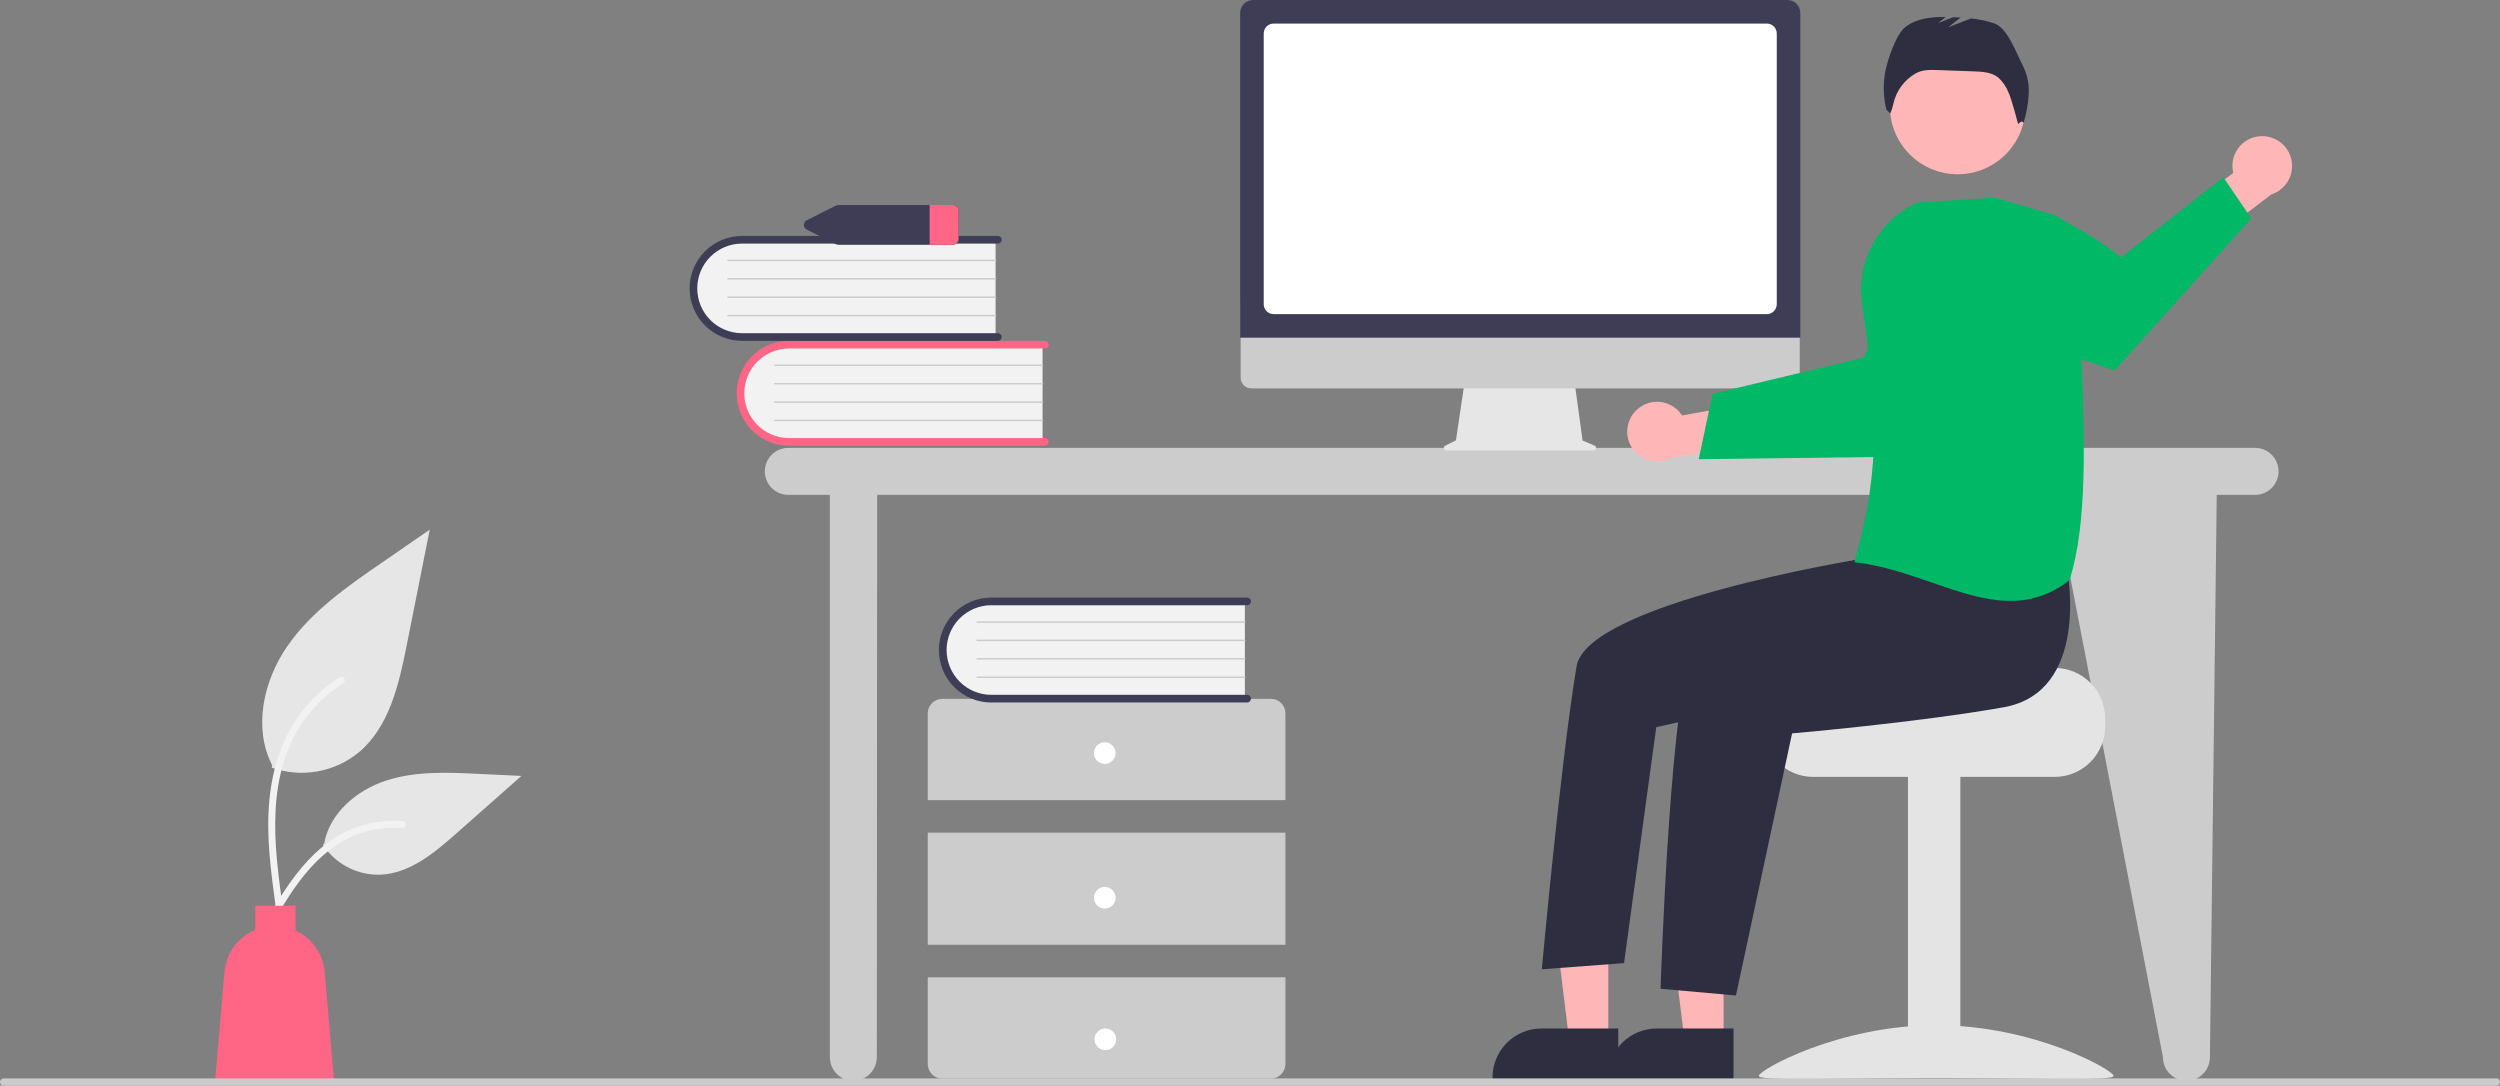 <svg width="905" height="393" viewBox="0 0 905 393" fill="none" xmlns="http://www.w3.org/2000/svg">
<rect x="0" y="0" width="905" height="393" fill="#808080" stroke="none"/>
<g clip-path="url(#clip0)">
<path d="M816.337 162.124H285.368C283.114 162.124 280.952 163.021 279.357 164.617C277.763 166.212 276.868 168.377 276.868 170.634C276.868 172.891 277.763 175.055 279.357 176.651C280.952 178.247 283.114 179.143 285.368 179.143H300.408V382.717C300.408 384.974 301.304 387.139 302.898 388.734C304.492 390.33 306.654 391.227 308.909 391.227C311.163 391.227 313.326 390.33 314.92 388.734C316.514 387.139 317.41 384.974 317.41 382.717L317.539 179.143H743.695L782.988 382.717C782.988 384.974 783.883 387.139 785.477 388.734C787.072 390.33 789.234 391.227 791.488 391.227C793.743 391.227 795.905 390.33 797.499 388.734C799.093 387.139 799.989 384.974 799.989 382.717L802.462 179.143H816.337C818.591 179.143 820.753 178.247 822.347 176.651C823.942 175.055 824.837 172.891 824.837 170.634C824.837 168.377 823.942 166.212 822.347 164.617C820.753 163.021 818.591 162.124 816.337 162.124Z" fill="#CCCCCC"/>
<path d="M377.405 124.207V160.242H287.216C284.852 160.325 282.495 159.94 280.28 159.111C278.065 158.281 276.034 157.023 274.305 155.408C272.575 153.793 271.181 151.853 270.2 149.699C269.22 147.544 268.673 145.218 268.59 142.851C268.508 140.485 268.892 138.126 269.721 135.909C270.549 133.691 271.806 131.659 273.419 129.927C275.033 128.196 276.971 126.8 279.123 125.818C281.275 124.837 283.6 124.289 285.963 124.207C286.381 124.192 286.798 124.192 287.216 124.207L377.405 124.207Z" fill="#F2F2F2"/>
<path d="M379.62 159.965C379.62 160.333 379.474 160.685 379.214 160.945C378.955 161.205 378.603 161.351 378.235 161.351H285.609C280.581 161.348 275.76 159.346 272.205 155.785C268.651 152.224 266.654 147.397 266.654 142.363C266.654 137.33 268.651 132.502 272.205 128.941C275.76 125.381 280.581 123.379 285.609 123.375H378.235C378.418 123.375 378.598 123.41 378.766 123.48C378.935 123.549 379.088 123.651 379.217 123.78C379.346 123.909 379.448 124.062 379.518 124.23C379.588 124.398 379.624 124.579 379.624 124.761C379.624 124.944 379.588 125.124 379.518 125.292C379.448 125.461 379.346 125.614 379.217 125.743C379.088 125.871 378.935 125.973 378.766 126.043C378.598 126.112 378.418 126.148 378.235 126.147H285.609C281.317 126.154 277.203 127.865 274.171 130.905C271.138 133.946 269.435 138.067 269.435 142.363C269.435 146.66 271.138 150.781 274.171 153.821C277.203 156.861 281.317 158.573 285.609 158.579H378.235C378.603 158.579 378.955 158.725 379.214 158.985C379.474 159.245 379.62 159.598 379.62 159.965Z" fill="#FF6584"/>
<path d="M377.405 132.523H280.486C280.413 132.523 280.343 132.494 280.291 132.443C280.238 132.392 280.209 132.321 280.208 132.248C280.207 132.175 280.236 132.104 280.287 132.052C280.338 131.999 280.408 131.969 280.481 131.968H377.405C377.478 131.969 377.547 131.999 377.599 132.051C377.65 132.102 377.679 132.173 377.679 132.246C377.679 132.319 377.65 132.389 377.599 132.441C377.547 132.493 377.478 132.522 377.405 132.523Z" fill="#CCCCCC"/>
<path d="M377.405 139.175H280.486C280.413 139.176 280.343 139.147 280.291 139.096C280.238 139.044 280.209 138.974 280.208 138.901C280.207 138.828 280.236 138.757 280.287 138.704C280.338 138.652 280.408 138.622 280.481 138.621H377.405C377.478 138.622 377.547 138.651 377.599 138.703C377.65 138.755 377.679 138.825 377.679 138.898C377.679 138.971 377.65 139.041 377.599 139.093C377.547 139.145 377.478 139.175 377.405 139.175Z" fill="#CCCCCC"/>
<path d="M377.405 145.828H280.486C280.413 145.829 280.343 145.8 280.291 145.748C280.238 145.697 280.209 145.627 280.208 145.554C280.207 145.48 280.236 145.41 280.287 145.357C280.338 145.305 280.408 145.275 280.481 145.274H377.405C377.478 145.275 377.547 145.304 377.599 145.356C377.65 145.408 377.679 145.478 377.679 145.551C377.679 145.624 377.65 145.694 377.599 145.746C377.547 145.798 377.478 145.828 377.405 145.828Z" fill="#CCCCCC"/>
<path d="M377.405 152.481H280.486C280.413 152.481 280.343 152.453 280.291 152.401C280.238 152.35 280.209 152.28 280.208 152.206C280.207 152.133 280.236 152.062 280.287 152.01C280.338 151.957 280.408 151.927 280.481 151.926H377.405C377.478 151.927 377.547 151.957 377.599 152.009C377.65 152.06 377.679 152.131 377.679 152.204C377.679 152.277 377.65 152.347 377.599 152.399C377.547 152.451 377.478 152.48 377.405 152.481Z" fill="#CCCCCC"/>
<path d="M360.403 86.241V122.277H270.214C265.441 122.443 260.796 120.704 257.303 117.443C253.811 114.181 251.755 109.664 251.589 104.886C251.423 100.107 253.16 95.458 256.418 91.962C259.676 88.465 264.188 86.407 268.962 86.241C269.379 86.227 269.797 86.227 270.214 86.241H360.403Z" fill="#F2F2F2"/>
<path d="M362.619 122C362.618 122.367 362.473 122.72 362.213 122.979C361.953 123.239 361.601 123.385 361.234 123.386H268.608C263.577 123.386 258.753 121.385 255.195 117.824C251.638 114.263 249.64 109.434 249.64 104.398C249.64 99.362 251.638 94.532 255.195 90.971C258.753 87.41 263.577 85.41 268.608 85.41H361.234C361.416 85.41 361.596 85.446 361.764 85.515C361.932 85.585 362.085 85.687 362.213 85.816C362.342 85.944 362.444 86.097 362.513 86.265C362.583 86.433 362.619 86.614 362.619 86.796C362.619 86.978 362.583 87.158 362.513 87.326C362.444 87.494 362.342 87.647 362.213 87.776C362.085 87.904 361.932 88.007 361.764 88.076C361.596 88.146 361.416 88.182 361.234 88.182H268.608C264.312 88.182 260.191 89.89 257.153 92.931C254.115 95.972 252.409 100.097 252.409 104.398C252.409 108.698 254.115 112.823 257.153 115.864C260.191 118.905 264.312 120.614 268.608 120.614H361.234C361.601 120.614 361.953 120.76 362.213 121.02C362.473 121.28 362.618 121.632 362.619 122Z" fill="#3F3D56"/>
<path d="M360.403 94.557H263.485C263.412 94.558 263.341 94.529 263.289 94.477C263.237 94.426 263.207 94.356 263.207 94.282C263.206 94.209 263.234 94.139 263.285 94.086C263.337 94.034 263.407 94.004 263.48 94.003H360.403C360.476 94.004 360.546 94.033 360.597 94.085C360.649 94.137 360.677 94.207 360.677 94.28C360.677 94.353 360.649 94.423 360.597 94.475C360.546 94.527 360.476 94.556 360.403 94.557Z" fill="#CCCCCC"/>
<path d="M360.403 101.21H263.485C263.412 101.21 263.341 101.182 263.289 101.13C263.237 101.079 263.207 101.009 263.207 100.935C263.206 100.862 263.234 100.791 263.285 100.739C263.337 100.686 263.407 100.656 263.48 100.656H360.403C360.476 100.656 360.546 100.686 360.597 100.738C360.649 100.79 360.677 100.86 360.677 100.933C360.677 101.006 360.649 101.076 360.597 101.128C360.546 101.18 360.476 101.209 360.403 101.21Z" fill="#CCCCCC"/>
<path d="M360.403 107.863H263.485C263.412 107.863 263.341 107.834 263.289 107.783C263.237 107.731 263.207 107.661 263.207 107.588C263.206 107.515 263.234 107.444 263.285 107.392C263.337 107.339 263.407 107.309 263.48 107.308H360.403C360.476 107.309 360.546 107.338 360.597 107.39C360.649 107.442 360.677 107.512 360.677 107.585C360.677 107.658 360.649 107.729 360.597 107.78C360.546 107.832 360.476 107.862 360.403 107.863Z" fill="#CCCCCC"/>
<path d="M360.403 114.515H263.485C263.412 114.516 263.341 114.487 263.289 114.436C263.237 114.384 263.207 114.314 263.207 114.241C263.206 114.167 263.234 114.097 263.285 114.044C263.337 113.992 263.407 113.962 263.48 113.961H360.403C360.476 113.962 360.546 113.991 360.597 114.043C360.649 114.095 360.677 114.165 360.677 114.238C360.677 114.311 360.649 114.381 360.597 114.433C360.546 114.485 360.476 114.515 360.403 114.515Z" fill="#CCCCCC"/>
<path d="M465.321 289.638V258.219C465.321 256.83 464.769 255.498 463.788 254.516C462.807 253.534 461.477 252.982 460.089 252.982H341.079C339.692 252.982 338.361 253.534 337.38 254.516C336.399 255.498 335.848 256.83 335.848 258.219V289.638H465.321Z" fill="#CCCCCC"/>
<path d="M465.321 301.421H335.848V342.005H465.321V301.421Z" fill="#CCCCCC"/>
<path d="M335.848 353.787V385.207C335.848 386.596 336.399 387.928 337.38 388.91C338.361 389.892 339.692 390.444 341.079 390.444H460.089C461.477 390.444 462.807 389.892 463.788 388.91C464.769 387.928 465.321 386.596 465.321 385.207V353.787H335.848Z" fill="#CCCCCC"/>
<path d="M399.93 276.547C402.097 276.547 403.854 274.788 403.854 272.619C403.854 270.45 402.097 268.692 399.93 268.692C397.764 268.692 396.007 270.45 396.007 272.619C396.007 274.788 397.764 276.547 399.93 276.547Z" fill="white"/>
<path d="M399.93 328.913C402.097 328.913 403.854 327.155 403.854 324.986C403.854 322.817 402.097 321.058 399.93 321.058C397.764 321.058 396.007 322.817 396.007 324.986C396.007 327.155 397.764 328.913 399.93 328.913Z" fill="white"/>
<path d="M400.141 380.171C402.308 380.171 404.064 378.412 404.064 376.243C404.064 374.074 402.308 372.316 400.141 372.316C397.974 372.316 396.217 374.074 396.217 376.243C396.217 378.412 397.974 380.171 400.141 380.171Z" fill="white"/>
<path d="M450.642 217.157V253.193H360.453C355.681 253.356 351.04 251.615 347.55 248.354C344.06 245.093 342.006 240.578 341.84 235.802C341.673 231.025 343.409 226.378 346.664 222.882C349.919 219.386 354.428 217.327 359.199 217.157C359.617 217.143 360.035 217.143 360.453 217.157H450.642Z" fill="#F2F2F2"/>
<path d="M452.857 252.915C452.857 253.283 452.711 253.635 452.451 253.895C452.192 254.155 451.84 254.301 451.472 254.301H358.846C353.817 254.303 348.993 252.304 345.435 248.746C341.877 245.187 339.876 240.36 339.873 235.325C339.87 230.29 341.865 225.46 345.419 221.897C348.972 218.334 353.794 216.33 358.824 216.325H451.472C451.655 216.325 451.835 216.36 452.003 216.43C452.172 216.499 452.325 216.601 452.454 216.73C452.583 216.859 452.685 217.012 452.755 217.18C452.825 217.349 452.861 217.529 452.861 217.711C452.861 217.894 452.825 218.074 452.755 218.243C452.685 218.411 452.583 218.564 452.454 218.693C452.325 218.821 452.172 218.924 452.003 218.993C451.835 219.062 451.655 219.098 451.472 219.097H358.846C354.554 219.103 350.439 220.814 347.405 223.854C344.372 226.895 342.668 231.016 342.668 235.313C342.668 239.61 344.372 243.732 347.405 246.772C350.439 249.813 354.554 251.524 358.846 251.529H451.472C451.84 251.53 452.192 251.676 452.451 251.936C452.711 252.195 452.857 252.548 452.857 252.915Z" fill="#3F3D56"/>
<path d="M450.642 225.473H353.723C353.65 225.473 353.58 225.445 353.528 225.393C353.475 225.342 353.446 225.272 353.445 225.198C353.444 225.125 353.473 225.054 353.524 225.002C353.575 224.949 353.645 224.92 353.718 224.919H450.642C450.715 224.919 450.784 224.949 450.836 225.001C450.887 225.053 450.916 225.123 450.916 225.196C450.916 225.269 450.887 225.339 450.836 225.391C450.784 225.443 450.715 225.472 450.642 225.473H450.642Z" fill="#CCCCCC"/>
<path d="M450.642 232.126H353.723C353.65 232.126 353.58 232.097 353.528 232.046C353.475 231.995 353.446 231.924 353.445 231.851C353.444 231.778 353.473 231.707 353.524 231.655C353.575 231.602 353.645 231.572 353.718 231.571H450.642C450.715 231.572 450.784 231.602 450.836 231.654C450.887 231.705 450.916 231.776 450.916 231.849C450.916 231.922 450.887 231.992 450.836 232.044C450.784 232.095 450.715 232.125 450.642 232.126H450.642Z" fill="#CCCCCC"/>
<path d="M450.642 238.778H353.723C353.65 238.779 353.58 238.75 353.528 238.699C353.475 238.647 353.446 238.577 353.445 238.504C353.444 238.43 353.473 238.36 353.524 238.307C353.575 238.255 353.645 238.225 353.718 238.224H450.642C450.715 238.225 450.784 238.254 450.836 238.306C450.887 238.358 450.916 238.428 450.916 238.501C450.916 238.574 450.887 238.644 450.836 238.696C450.784 238.748 450.715 238.778 450.642 238.778H450.642Z" fill="#CCCCCC"/>
<path d="M450.642 245.431H353.723C353.65 245.431 353.58 245.403 353.528 245.351C353.475 245.3 353.446 245.23 353.445 245.156C353.444 245.083 353.473 245.012 353.524 244.96C353.575 244.908 353.645 244.878 353.718 244.877H450.642C450.715 244.877 450.784 244.907 450.836 244.959C450.887 245.011 450.916 245.081 450.916 245.154C450.916 245.227 450.887 245.297 450.836 245.349C450.784 245.401 450.715 245.43 450.642 245.431H450.642Z" fill="#CCCCCC"/>
<path d="M344.719 74.22H303.628C303.238 74.22 302.854 74.309 302.504 74.482L292.133 79.679C291.791 79.824 291.5 80.067 291.296 80.376C291.091 80.686 290.982 81.049 290.982 81.42C290.982 81.791 291.091 82.154 291.296 82.464C291.5 82.774 291.791 83.016 292.133 83.161L302.504 88.359C302.854 88.531 303.238 88.621 303.628 88.621H344.719C345.286 88.653 345.842 88.462 346.268 88.087C346.694 87.712 346.955 87.184 346.995 86.618V76.223C346.955 75.656 346.694 75.129 346.268 74.754C345.842 74.379 345.286 74.187 344.719 74.22Z" fill="#3F3D56"/>
<path d="M346.995 76.223V86.618C346.955 87.184 346.694 87.712 346.268 88.087C345.842 88.462 345.286 88.653 344.719 88.621H336.533V74.22H344.719C345.286 74.187 345.842 74.379 346.268 74.754C346.694 75.129 346.955 75.657 346.995 76.223Z" fill="#FF6584"/>
<path d="M98.365 277.899C103.657 279.761 109.337 280.227 114.861 279.253C120.384 278.279 125.564 275.898 129.901 272.338C140.947 263.058 144.41 247.769 147.227 233.612C150.006 219.654 152.784 205.696 155.562 191.738L138.113 203.765C125.564 212.414 112.733 221.34 104.045 233.868C95.357 246.397 91.564 263.498 98.545 277.054" fill="#E6E6E6"/>
<path d="M99.857 328.596C98.091 315.719 96.275 302.676 97.514 289.66C98.614 278.101 102.137 266.811 109.309 257.554C113.116 252.65 117.748 248.448 122.998 245.137C124.367 244.272 125.627 246.443 124.264 247.305C115.181 253.051 108.155 261.537 104.2 271.538C99.832 282.66 99.131 294.783 99.883 306.598C100.339 313.742 101.303 320.84 102.276 327.929C102.352 328.25 102.304 328.587 102.142 328.874C101.979 329.161 101.714 329.375 101.4 329.473C101.079 329.56 100.737 329.516 100.449 329.352C100.16 329.188 99.947 328.916 99.857 328.596L99.857 328.596Z" fill="#F2F2F2"/>
<path d="M116.868 305.809C119.137 309.262 122.256 312.071 125.925 313.967C129.593 315.862 133.688 316.78 137.814 316.631C148.417 316.127 157.257 308.719 165.214 301.686L188.751 280.884L173.174 280.137C161.971 279.601 150.48 279.1 139.81 282.558C129.14 286.016 119.3 294.339 117.349 305.394" fill="#E6E6E6"/>
<path d="M94.866 335.999C103.366 320.943 113.226 304.209 130.844 298.861C135.742 297.379 140.879 296.848 145.977 297.297C147.583 297.435 147.182 299.914 145.578 299.776C137.033 299.066 128.505 301.324 121.429 306.172C114.62 310.811 109.318 317.262 104.83 324.102C102.082 328.292 99.62 332.66 97.157 337.022C96.37 338.416 94.07 337.409 94.866 335.999L94.866 335.999Z" fill="#F2F2F2"/>
<path d="M81.246 351.847C81.532 348.525 82.724 345.345 84.691 342.654C86.658 339.963 89.324 337.864 92.401 336.585V327.881H106.985V336.859C109.91 338.201 112.427 340.295 114.28 342.928C116.133 345.561 117.255 348.638 117.532 351.847L120.962 391.753H77.817L81.246 351.847Z" fill="#FF6584"/>
<path d="M577.229 161.306L572.891 159.477L569.914 137.706H530.28L527.054 159.388L523.173 161.331C522.987 161.424 522.838 161.577 522.75 161.765C522.662 161.954 522.64 162.166 522.688 162.368C522.736 162.571 522.85 162.751 523.013 162.88C523.176 163.009 523.378 163.079 523.585 163.079H576.872C577.084 163.079 577.291 163.005 577.455 162.871C577.62 162.736 577.733 162.548 577.775 162.339C577.817 162.13 577.786 161.913 577.686 161.725C577.587 161.537 577.425 161.389 577.229 161.306Z" fill="#E6E6E6"/>
<path d="M647.661 140.602H452.968C451.947 140.6 450.968 140.192 450.247 139.468C449.525 138.744 449.12 137.764 449.12 136.741V109.258H651.51V136.741C651.51 137.764 651.105 138.744 650.383 139.468C649.662 140.192 648.683 140.6 647.661 140.602Z" fill="#CCCCCC"/>
<path d="M651.713 122.247H448.942V4.655C448.944 3.421 449.434 2.237 450.306 1.365C451.177 0.492 452.359 0.001 453.592 0H647.063C648.296 0.001 649.478 0.492 650.35 1.365C651.222 2.237 651.712 3.421 651.714 4.655L651.713 122.247Z" fill="#3F3D56"/>
<path d="M639.603 113.712H461.053C460.102 113.711 459.191 113.333 458.519 112.66C457.847 111.988 457.469 111.075 457.468 110.124V12.123C457.469 11.172 457.847 10.26 458.519 9.587C459.191 8.914 460.102 8.536 461.053 8.535H639.603C640.553 8.536 641.464 8.914 642.136 9.587C642.808 10.26 643.186 11.172 643.188 12.123V110.124C643.186 111.075 642.808 111.988 642.136 112.66C641.464 113.333 640.553 113.711 639.603 113.712Z" fill="white"/>
<path d="M592.575 148.292C593.728 147.226 595.1 146.426 596.595 145.949C598.09 145.471 599.672 145.327 601.228 145.528C602.785 145.728 604.278 146.268 605.604 147.109C606.93 147.949 608.055 149.071 608.901 150.394L633.052 146.096L639.241 160.15L605.049 165.741C602.735 167.016 600.033 167.396 597.457 166.811C594.88 166.225 592.608 164.714 591.07 162.563C589.533 160.412 588.837 157.771 589.114 155.141C589.391 152.511 590.623 150.074 592.575 148.292Z" fill="#FFB6B6"/>
<path d="M614.935 166.238L640.113 165.923L643.3 165.88L694.526 165.234C694.526 165.234 708.436 151.949 720.549 138.272L718.851 125.979C717.195 113.915 711.217 102.865 702.029 94.884C684.681 106.488 674.62 129.457 674.62 129.457L642.859 137.061L639.681 137.822L619.946 142.543L614.935 166.238Z" fill="#00B866"/>
<path d="M743.824 241.793H696.826C696.826 243.808 645.451 245.444 645.451 245.444C644.318 246.299 643.285 247.279 642.373 248.366C639.63 251.64 638.131 255.779 638.14 260.052V262.974C638.142 267.816 640.064 272.459 643.485 275.883C646.905 279.307 651.544 281.231 656.381 281.233H743.824C748.66 281.229 753.297 279.304 756.717 275.88C760.137 272.457 762.06 267.815 762.064 262.974V260.052C762.058 255.211 760.134 250.571 756.715 247.148C753.295 243.725 748.66 241.799 743.824 241.793Z" fill="#E4E4E4"/>
<path d="M709.647 280.508H690.677V390.118H709.647V280.508Z" fill="#E4E4E4"/>
<path d="M636.685 389.451C636.685 391.502 665.432 390.244 700.892 390.244C736.352 390.244 765.099 391.502 765.099 389.451C765.099 387.399 736.352 371.128 700.892 371.128C665.432 371.128 636.685 387.399 636.685 389.451Z" fill="#E4E4E4"/>
<path d="M623.942 376.926L609.824 376.926L603.107 322.413L623.944 322.414L623.942 376.926Z" fill="#FFB6B6"/>
<path d="M627.543 390.626L582.019 390.624V390.048C582.019 385.344 583.886 380.832 587.209 377.506C590.532 374.18 595.039 372.311 599.738 372.311H599.739L627.543 372.312L627.543 390.626Z" fill="#2F2E41"/>
<path d="M582.214 376.926L568.096 376.926L561.379 322.413L582.216 322.414L582.214 376.926Z" fill="#FFB6B6"/>
<path d="M585.815 390.626L540.291 390.624V390.048C540.291 385.344 542.158 380.832 545.481 377.506C548.804 374.18 553.311 372.311 558.01 372.311H558.011L585.815 372.312L585.815 390.626Z" fill="#2F2E41"/>
<path d="M708.683 63.089C722.24 63.089 733.231 52.087 733.231 38.516C733.231 24.945 722.24 13.943 708.683 13.943C695.126 13.943 684.135 24.945 684.135 38.516C684.135 52.087 695.126 63.089 708.683 63.089Z" fill="#FFB6B6"/>
<path d="M748.414 206.883C748.414 206.883 756.65 250.482 725.311 256.034C693.972 261.586 648.734 265.488 648.734 265.488L628.419 360.368L601.126 357.929C601.126 357.929 604.756 243.714 613.682 234.779C622.609 225.843 679.028 199.087 679.028 199.087L748.414 206.883Z" fill="#2F2E41"/>
<path d="M687.207 188.61L673.5 202.375C673.5 202.375 574.534 218.332 570.716 241.214C564.952 275.759 558.144 350.881 558.144 350.881L587.899 348.647L599.567 263.254L647.176 252.413L701.34 222.864L687.207 188.61Z" fill="#2F2E41"/>
<path d="M732.305 23.848C729.882 19.271 726.803 10.149 721.912 8.458C719.196 7.556 716.389 6.958 713.541 6.673L705.228 9.873L709.752 6.351C708.871 6.298 707.991 6.255 707.111 6.222L701.502 8.382L704.371 6.147C699.142 6.093 693.744 6.638 689.692 9.825C686.238 12.541 682.815 22.833 682.262 27.195C681.671 31.368 681.878 35.616 682.872 39.712L684.293 41.064C684.79 39.923 685.163 38.733 685.407 37.513C685.916 35.233 686.895 33.084 688.279 31.204C689.664 29.323 691.425 27.752 693.449 26.591L693.527 26.547C695.909 25.205 698.8 25.267 701.532 25.365L714.508 25.833C717.63 25.945 720.992 26.143 723.426 28.103C724.972 29.549 726.189 31.313 726.991 33.273C728.2 35.717 730.564 44.933 730.564 44.933C730.564 44.933 731.901 43.194 732.542 44.488C733.569 41.11 734.194 37.622 734.403 34.097C734.608 30.556 733.884 27.023 732.305 23.848Z" fill="#2F2E41"/>
<path d="M818.163 49.307C816.597 49.411 815.073 49.856 813.697 50.613C812.322 51.37 811.129 52.419 810.203 53.687C809.277 54.955 808.64 56.411 808.336 57.953C808.033 59.494 808.071 61.083 808.448 62.608L788.707 77.184L794.63 91.353L822.218 70.377C824.736 69.574 826.871 67.874 828.221 65.6C829.57 63.326 830.039 60.636 829.539 58.039C829.039 55.442 827.605 53.118 825.508 51.509C823.412 49.9 820.798 49.117 818.163 49.307Z" fill="#FFB6B6"/>
<path d="M814.986 79.065L765.499 134.083C765.499 134.083 741.833 126.499 723.531 118.277L715.309 92.997C713.399 87.132 712.585 80.966 712.905 74.806C738.277 68.048 767.788 93.195 767.788 93.195L804.831 64.149L814.986 79.065Z" fill="#00B866"/>
<path d="M699.514 210.947C690.685 207.894 681.556 204.737 671.709 203.552L671.286 203.501L671.402 203.091C681.596 167.262 679.052 144.343 674.056 109.916C672.994 102.49 674.359 94.919 677.948 88.333C681.537 81.748 687.157 76.5 693.969 73.375L694.03 73.347L722.154 71.558L722.218 71.555L742.673 77.576C745.615 78.449 748.191 80.264 750.004 82.742C751.818 85.22 752.771 88.225 752.715 91.296C752.494 102.618 752.964 115.259 753.461 128.642C754.577 158.665 755.731 189.711 749.182 209.855L749.148 209.96L749.06 210.029C743.039 214.938 735.496 217.59 727.731 217.529C718.55 217.529 709.181 214.289 699.514 210.947Z" fill="#00B866"/>
<path d="M903.692 393H1.308C0.961 393 0.628 392.862 0.383 392.617C0.138 392.371 0 392.038 0 391.691C0 391.344 0.138 391.011 0.383 390.765C0.628 390.52 0.961 390.382 1.308 390.382H903.692C904.039 390.382 904.372 390.52 904.617 390.765C904.862 391.011 905 391.344 905 391.691C905 392.038 904.862 392.371 904.617 392.617C904.372 392.862 904.039 393 903.692 393Z" fill="#CCCCCC"/>
</g>
<defs>
<clipPath id="clip0">
<rect width="905" height="393" fill="white"/>
</clipPath>
</defs>
</svg>

